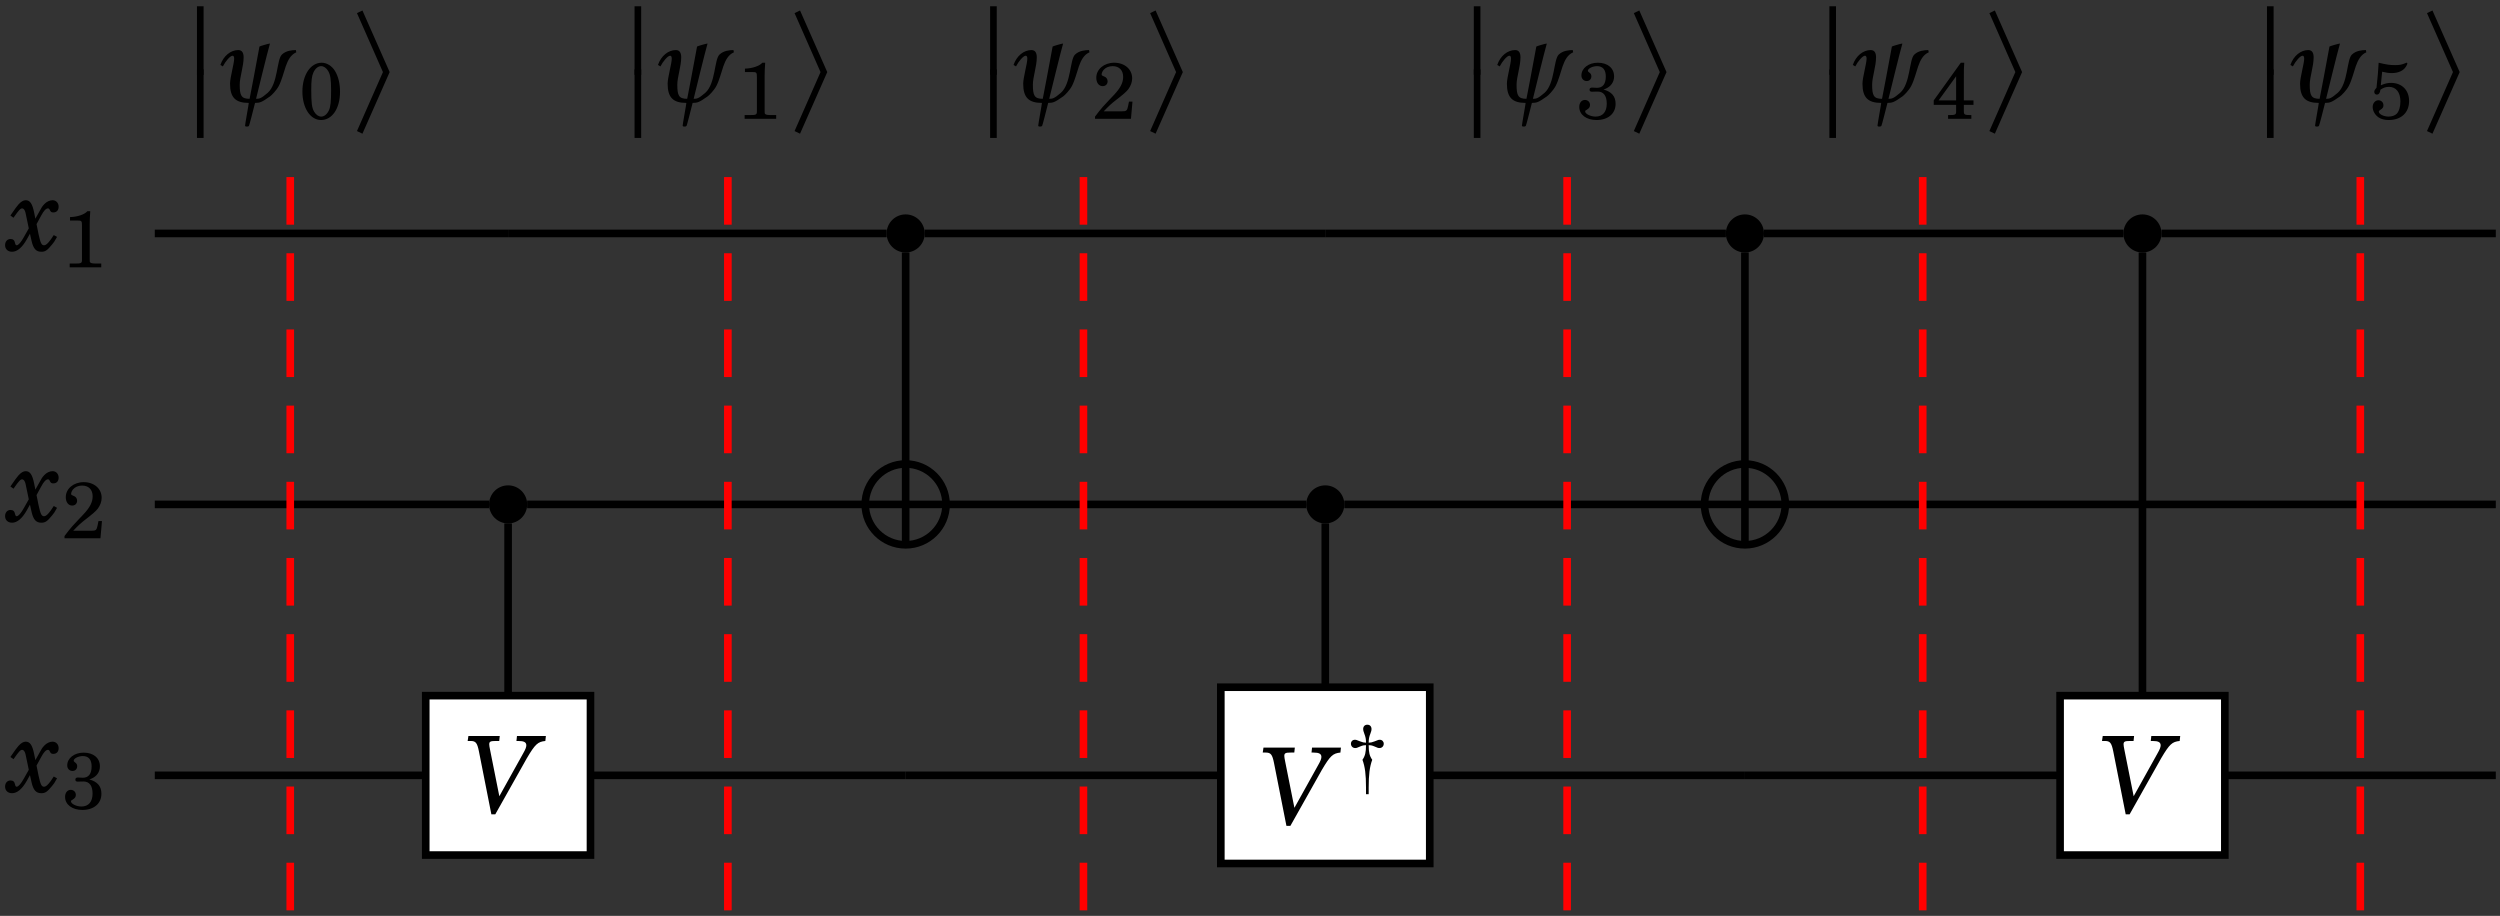 <?xml version="1.0" encoding="UTF-8" standalone="no"?>
<!DOCTYPE svg PUBLIC "-//W3C//DTD SVG 1.1//EN" "http://www.w3.org/Graphics/SVG/1.1/DTD/svg11.dtd">
<svg xmlns="http://www.w3.org/2000/svg" xmlns:xlink="http://www.w3.org/1999/xlink" version="1.1" width="303pt" height="111pt" viewBox="0 0 303 111">
<rect x="0" y="0" width="303" height="111" fill="#333333" stroke="none"/>
<g enable-background="new">
<clipPath id="cp0">
<path transform="matrix(1,0,0,-1,-202,795)" d="M 0 0 L 709 0 L 709 1001 L 0 1001 Z "/>
</clipPath>
<g clip-path="url(#cp0)">
<path transform="matrix(.1,0,0,-.1,-202,795)" d="M 3140.74 7667.06 C 3140.74 7679.81 3130.4 7690.15 3117.65 7690.15 C 3104.91 7690.15 3094.57 7679.81 3094.57 7667.06 C 3094.57 7654.32 3104.91 7643.98 3117.65 7643.98 C 3130.4 7643.98 3140.74 7654.32 3140.74 7667.06 Z M 3117.65 7667.06 "/>
<path transform="matrix(.1,0,0,-.1,-202,795)" d="M 4157.92 7667.06 C 4157.92 7679.81 4147.59 7690.15 4134.84 7690.15 C 4122.09 7690.15 4111.75 7679.81 4111.75 7667.06 C 4111.75 7654.32 4122.09 7643.98 4134.84 7643.98 C 4147.59 7643.98 4157.92 7654.32 4157.92 7667.06 Z M 4134.84 7667.06 "/>
<path transform="matrix(.1,0,0,-.1,-202,795)" d="M 4639.74 7667.06 C 4639.74 7679.81 4629.41 7690.15 4616.66 7690.15 C 4603.91 7690.15 4593.57 7679.81 4593.57 7667.06 C 4593.57 7654.32 4603.91 7643.98 4616.66 7643.98 C 4629.41 7643.98 4639.74 7654.32 4639.74 7667.06 Z M 4616.66 7667.06 "/>
<path transform="matrix(.1,0,0,-.1,-202,795)" d="M 2658.92 7338.66 C 2658.92 7351.41 2648.58 7361.75 2635.84 7361.75 C 2623.09 7361.75 2612.75 7351.41 2612.75 7338.66 C 2612.75 7325.91 2623.09 7315.58 2635.84 7315.58 C 2648.58 7315.58 2658.92 7325.91 2658.92 7338.66 Z M 2635.84 7338.66 "/>
<clipPath id="cp1">
<path transform="matrix(.1,0,0,-.1,-202,795)" d="M 3166.63 7338.66 C 3166.63 7365.71 3144.7 7387.64 3117.65 7387.64 C 3090.61 7387.64 3068.68 7365.71 3068.68 7338.66 C 3068.68 7311.62 3090.61 7289.7 3117.65 7289.7 C 3144.7 7289.7 3166.63 7311.62 3166.63 7338.66 Z M 3117.65 7338.66 "/>
</clipPath>
<g clip-path="url(#cp1)">
<path transform="matrix(.1,0,0,-.1,-202,795)" stroke-width="9.233" stroke-linecap="butt" stroke-miterlimit="10" stroke-linejoin="miter" fill="none" stroke="#000000" d="M 3117.65 7387.64 L 3117.65 7289.7 M 3068.68 7338.66 L 3166.63 7338.66 "/>
</g>
<path transform="matrix(.1,0,0,-.1,-202,795)" stroke-width="9.233" stroke-linecap="butt" stroke-miterlimit="10" stroke-linejoin="miter" fill="none" stroke="#000000" d="M 3166.63 7338.66 C 3166.63 7365.71 3144.7 7387.64 3117.65 7387.64 C 3090.61 7387.64 3068.68 7365.71 3068.68 7338.66 C 3068.68 7311.62 3090.61 7289.7 3117.65 7289.7 C 3144.7 7289.7 3166.63 7311.62 3166.63 7338.66 Z M 3117.65 7338.66 "/>
<path transform="matrix(.1,0,0,-.1,-202,795)" d="M 3649.33 7338.66 C 3649.33 7351.41 3638.99 7361.75 3626.25 7361.75 C 3613.5 7361.75 3603.16 7351.41 3603.16 7338.66 C 3603.16 7325.91 3613.5 7315.58 3626.25 7315.58 C 3638.99 7315.58 3649.33 7325.91 3649.33 7338.66 Z M 3626.25 7338.66 "/>
<clipPath id="cp2">
<path transform="matrix(.1,0,0,-.1,-202,795)" d="M 4183.81 7338.66 C 4183.81 7365.71 4161.88 7387.64 4134.84 7387.64 C 4107.79 7387.64 4085.87 7365.71 4085.87 7338.66 C 4085.87 7311.62 4107.79 7289.7 4134.84 7289.7 C 4161.88 7289.7 4183.81 7311.62 4183.81 7338.66 Z M 4134.84 7338.66 "/>
</clipPath>
<g clip-path="url(#cp2)">
<path transform="matrix(.1,0,0,-.1,-202,795)" stroke-width="9.233" stroke-linecap="butt" stroke-miterlimit="10" stroke-linejoin="miter" fill="none" stroke="#000000" d="M 4134.84 7387.64 L 4134.84 7289.7 M 4085.87 7338.66 L 4183.81 7338.66 "/>
</g>
<path transform="matrix(.1,0,0,-.1,-202,795)" stroke-width="9.233" stroke-linecap="butt" stroke-miterlimit="10" stroke-linejoin="miter" fill="none" stroke="#000000" d="M 4183.81 7338.66 C 4183.81 7365.71 4161.88 7387.64 4134.84 7387.64 C 4107.79 7387.64 4085.87 7365.71 4085.87 7338.66 C 4085.87 7311.62 4107.79 7289.7 4134.84 7289.7 C 4161.88 7289.7 4183.81 7311.62 4183.81 7338.66 Z M 4134.84 7338.66 "/>
<path transform="matrix(.1,0,0,-.1,-202,795)" stroke-width="9.233" stroke-linecap="butt" stroke-miterlimit="10" stroke-linejoin="miter" fill="none" stroke="#000000" d="M 2635.82 7667.07 L 2207.59 7667.07 "/>
<path transform="matrix(.1,0,0,-.1,-202,795)" stroke-width="9.233" stroke-linecap="butt" stroke-miterlimit="10" stroke-linejoin="miter" fill="none" stroke="#000000" d="M 3094.56 7667.07 L 2635.82 7667.07 "/>
<path transform="matrix(.1,0,0,-.1,-202,795)" stroke-width="9.233" stroke-linecap="butt" stroke-miterlimit="10" stroke-linejoin="miter" fill="none" stroke="#000000" d="M 3117.65 7643.98 L 3117.65 7387.64 "/>
<path transform="matrix(.1,0,0,-.1,-202,795)" stroke-width="9.233" stroke-linecap="butt" stroke-miterlimit="10" stroke-linejoin="miter" fill="none" stroke="#000000" d="M 3626.25 7667.07 L 3140.73 7667.07 "/>
<path transform="matrix(.1,0,0,-.1,-202,795)" stroke-width="9.233" stroke-linecap="butt" stroke-miterlimit="10" stroke-linejoin="miter" fill="none" stroke="#000000" d="M 4111.76 7667.07 L 3626.25 7667.07 "/>
<path transform="matrix(.1,0,0,-.1,-202,795)" stroke-width="9.233" stroke-linecap="butt" stroke-miterlimit="10" stroke-linejoin="miter" fill="none" stroke="#000000" d="M 4134.84 7643.98 L 4134.84 7387.64 "/>
<path transform="matrix(.1,0,0,-.1,-202,795)" stroke-width="9.233" stroke-linecap="butt" stroke-miterlimit="10" stroke-linejoin="miter" fill="none" stroke="#000000" d="M 4593.58 7667.07 L 4157.93 7667.07 "/>
<path transform="matrix(.1,0,0,-.1,-202,795)" stroke-width="9.233" stroke-linecap="butt" stroke-miterlimit="10" stroke-linejoin="miter" fill="none" stroke="#000000" d="M 4616.66 7643.98 L 4616.66 7103.05 "/>
<path transform="matrix(.1,0,0,-.1,-202,795)" stroke-width="9.233" stroke-linecap="butt" stroke-miterlimit="10" stroke-linejoin="miter" fill="none" stroke="#000000" d="M 5044.9 7667.07 L 4639.75 7667.07 "/>
<path transform="matrix(.1,0,0,-.1,-202,795)" stroke-width="9.233" stroke-linecap="butt" stroke-miterlimit="10" stroke-linejoin="miter" fill="none" stroke="#000000" d="M 2612.74 7338.67 L 2207.59 7338.67 "/>
<path transform="matrix(.1,0,0,-.1,-202,795)" stroke-width="9.233" stroke-linecap="butt" stroke-miterlimit="10" stroke-linejoin="miter" fill="none" stroke="#000000" d="M 2635.82 7315.59 L 2635.82 7103.05 "/>
<path transform="matrix(.1,0,0,-.1,-202,795)" stroke-width="9.233" stroke-linecap="butt" stroke-miterlimit="10" stroke-linejoin="miter" fill="none" stroke="#000000" d="M 3068.68 7338.67 L 2658.91 7338.67 "/>
<path transform="matrix(.1,0,0,-.1,-202,795)" stroke-width="9.233" stroke-linecap="butt" stroke-miterlimit="10" stroke-linejoin="miter" fill="none" stroke="#000000" d="M 3603.16 7338.67 L 3166.62 7338.67 "/>
<path transform="matrix(.1,0,0,-.1,-202,795)" stroke-width="9.233" stroke-linecap="butt" stroke-miterlimit="10" stroke-linejoin="miter" fill="none" stroke="#000000" d="M 3626.25 7315.59 L 3626.25 7117.09 "/>
<path transform="matrix(.1,0,0,-.1,-202,795)" stroke-width="9.233" stroke-linecap="butt" stroke-miterlimit="10" stroke-linejoin="miter" fill="none" stroke="#000000" d="M 4085.87 7338.67 L 3649.33 7338.67 "/>
<path transform="matrix(.1,0,0,-.1,-202,795)" stroke-width="9.233" stroke-linecap="butt" stroke-miterlimit="10" stroke-linejoin="miter" fill="none" stroke="#000000" d="M 4616.66 7338.67 L 4183.82 7338.67 "/>
<path transform="matrix(.1,0,0,-.1,-202,795)" stroke-width="9.233" stroke-linecap="butt" stroke-miterlimit="10" stroke-linejoin="miter" fill="none" stroke="#000000" d="M 5044.9 7338.67 L 4616.66 7338.67 "/>
<path transform="matrix(.1,0,0,-.1,-202,795)" stroke-width="9.233" stroke-linecap="butt" stroke-miterlimit="10" stroke-linejoin="miter" fill="none" stroke="#000000" d="M 2535.99 7010.28 L 2207.59 7010.28 "/>
<path transform="matrix(.1,0,0,-.1,-202,795)" stroke-width="9.233" stroke-linecap="butt" stroke-miterlimit="10" stroke-linejoin="miter" fill="none" stroke="#000000" d="M 3117.65 7010.28 L 2735.66 7010.28 "/>
<path transform="matrix(.1,0,0,-.1,-202,795)" stroke-width="9.233" stroke-linecap="butt" stroke-miterlimit="10" stroke-linejoin="miter" fill="none" stroke="#000000" d="M 3499.63 7010.28 L 3117.65 7010.28 "/>
<path transform="matrix(.1,0,0,-.1,-202,795)" stroke-width="9.233" stroke-linecap="butt" stroke-miterlimit="10" stroke-linejoin="miter" fill="none" stroke="#000000" d="M 4134.84 7010.28 L 3752.86 7010.28 "/>
<path transform="matrix(.1,0,0,-.1,-202,795)" stroke-width="9.233" stroke-linecap="butt" stroke-miterlimit="10" stroke-linejoin="miter" fill="none" stroke="#000000" d="M 4516.83 7010.28 L 4134.84 7010.28 "/>
<path transform="matrix(.1,0,0,-.1,-202,795)" stroke-width="9.233" stroke-linecap="butt" stroke-miterlimit="10" stroke-linejoin="miter" fill="none" stroke="#000000" d="M 5044.9 7010.28 L 4716.5 7010.28 "/>
<symbol id="font_3_1">
<path d="M .234 .17 L .249 .103 C .266 .028 .292 0 .341 0 C .378 0 .396 .012 .442 .068 C .46 .089 .463 .094 .489 .14 L .458 .157 C .448 .141 .445 .136 .43 .115 C .401 .076 .384 .061 .366 .061 C .343 .061 .333 .083 .315 .165 L .296 .26 L .34 .341 C .364 .386 .385 .408 .403 .408 C .411 .408 .416 .404 .42 .395 C .429 .375 .436 .37 .454 .37 C .485 .37 .504 .391 .504 .424 C .504 .459 .48 .485 .447 .485 C .42 .485 .39 .471 .369 .448 C .349 .426 .348 .426 .314 .363 L .285 .311 L .274 .366 C .257 .452 .235 .485 .194 .485 C .172 .485 .15 .472 .125 .444 C .109 .426 .095 .406 .05 .341 L .079 .32 C .13 .393 .144 .408 .161 .408 C .168 .408 .178 .401 .182 .393 C .191 .377 .191 .377 .211 .278 L .223 .22 L .178 .14 C .15 .089 .125 .061 .109 .061 C .102 .061 .096 .068 .094 .081 C .089 .108 .076 .12 .051 .12 C .021 .12 0 .096 0 .062 C 0 .025 .026 0 .066 0 C .114 0 .161 .04 .204 .116 L .234 .17 Z "/>
</symbol>
<use xlink:href="#font_3_1" transform="matrix(12.88,0,0,-12.88,.616,30.513)"/>
<symbol id="font_4_3">
<path d="M .222 .704 C .188 .663 .096 .632 .004 .63 L .004 .587 L .092 .587 C .15 .587 .154 .583 .154 .524 L .154 .123 L .154 .094 C .154 .052 .145 .047 .065 .047 L 0 .047 L 0 0 L .396 0 L .396 .047 L .341 .047 C .288 .047 .266 .051 .258 .061 C .251 .068 .251 .068 .251 .123 L .251 .536 C .251 .585 .253 .633 .258 .704 L .222 .704 Z "/>
</symbol>
<use xlink:href="#font_4_3" transform="matrix(9.66,0,0,-9.66,8.447,32.397)"/>
<use xlink:href="#font_3_1" transform="matrix(12.88,0,0,-12.88,.616,63.352)"/>
<symbol id="font_4_4">
<path d="M .47 .216 L .426 .216 L .416 .165 C .403 .101 .395 .094 .333 .094 L .109 .094 C .178 .166 .201 .187 .265 .237 C .356 .307 .395 .342 .418 .372 C .45 .416 .466 .461 .466 .509 C .466 .622 .371 .704 .241 .704 C .114 .704 .016 .622 .016 .516 C .016 .453 .048 .41 .096 .41 C .133 .41 .158 .435 .158 .471 C .158 .496 .144 .519 .122 .528 C .085 .544 .083 .545 .083 .558 C .083 .573 .093 .596 .107 .613 C .132 .643 .174 .661 .221 .661 C .303 .661 .353 .61 .353 .526 C .353 .452 .318 .385 .235 .297 L .176 .235 C .141 .198 .115 .17 .098 .151 C .062 .109 .044 .086 0 .028 L 0 0 L .451 0 L .47 .216 Z "/>
</symbol>
<use xlink:href="#font_4_4" transform="matrix(9.66,0,0,-9.66,7.819,65.236)"/>
<use xlink:href="#font_3_1" transform="matrix(12.88,0,0,-12.88,.616,96.136)"/>
<symbol id="font_4_5">
<path d="M .304 .383 C .318 .388 .32 .388 .327 .391 C .397 .42 .437 .476 .437 .547 C .437 .651 .357 .719 .233 .719 C .116 .719 .027 .65 .027 .559 C .027 .518 .055 .489 .093 .489 C .128 .489 .152 .513 .152 .549 C .152 .57 .144 .584 .121 .6 C .111 .607 .108 .612 .108 .618 C .108 .646 .167 .676 .223 .676 C .295 .676 .333 .631 .333 .546 C .333 .453 .295 .404 .223 .404 C .214 .404 .198 .405 .183 .406 C .175 .407 .167 .407 .161 .407 C .14 .407 .129 .398 .129 .38 C .129 .363 .14 .355 .16 .355 C .163 .355 .171 .355 .184 .356 C .222 .357 .223 .357 .231 .357 C .305 .357 .345 .304 .345 .205 C .345 .102 .294 .043 .205 .043 C .142 .043 .074 .077 .074 .108 C .074 .117 .076 .119 .096 .13 C .124 .147 .135 .164 .135 .189 C .135 .225 .108 .252 .071 .252 C .029 .252 0 .216 0 .164 C 0 .067 .089 0 .217 0 C .361 0 .456 .08 .456 .203 C .456 .297 .407 .354 .304 .383 Z "/>
</symbol>
<use xlink:href="#font_4_5" transform="matrix(9.66,0,0,-9.66,7.887,98.165)"/>
<path transform="matrix(.1,0,0,-.1,-202,795)" d="M 2535.99 6913.67 L 2735.666 6913.67 L 2735.666 7106.877 L 2535.99 7106.877 Z " fill="#ffffff"/>
<path transform="matrix(.1,0,0,-.1,-202,795)" stroke-width="9.233" stroke-linecap="butt" stroke-miterlimit="10" stroke-linejoin="miter" fill="none" stroke="#000000" d="M 2535.99 6913.67 L 2735.666 6913.67 L 2735.666 7106.877 L 2535.99 7106.877 Z "/>
<symbol id="font_3_2">
<path d="M .298 .17 L .211 .606 C .206 .629 .203 .649 .203 .658 C .203 .684 .214 .69 .263 .69 L .297 .69 L .302 .737 L .007 .737 L 0 .69 L .028 .69 C .076 .69 .09 .672 .106 .592 L .223 0 L .26 0 L .557 .528 C .635 .66 .66 .683 .731 .69 L .736 .737 L .464 .737 L .459 .69 L .477 .69 C .53 .69 .552 .678 .552 .649 C .552 .632 .544 .611 .521 .571 L .298 .17 Z "/>
</symbol>
<use xlink:href="#font_3_2" transform="matrix(12.88,0,0,-12.88,56.681,98.694)"/>
<path transform="matrix(.1,0,0,-.1,-202,795)" d="M 3499.63 6903.46 L 3752.857 6903.46 L 3752.857 7117.089 L 3499.63 7117.089 Z " fill="#ffffff"/>
<path transform="matrix(.1,0,0,-.1,-202,795)" stroke-width="9.233" stroke-linecap="butt" stroke-miterlimit="10" stroke-linejoin="miter" fill="none" stroke="#000000" d="M 3499.63 6903.46 L 3752.857 6903.46 L 3752.857 7117.089 L 3499.63 7117.089 Z "/>
<use xlink:href="#font_3_2" transform="matrix(12.88,0,0,-12.88,153.044,100.098)"/>
<symbol id="font_4_1">
<path d="M .191 0 L .225 0 L .225 .084 C .225 .248 .237 .346 .27 .436 C .236 .485 .225 .529 .225 .621 C .255 .621 .268 .618 .299 .605 C .339 .587 .346 .585 .362 .585 C .393 .585 .416 .608 .416 .64 C .416 .668 .395 .69 .366 .69 C .351 .69 .348 .689 .298 .669 C .266 .657 .254 .654 .225 .653 C .225 .695 .23 .727 .247 .769 C .259 .801 .261 .81 .261 .825 C .261 .859 .241 .881 .208 .881 C .175 .881 .155 .859 .155 .825 C .155 .81 .158 .8 .169 .769 C .186 .726 .191 .697 .191 .653 C .162 .654 .15 .657 .118 .669 C .068 .689 .065 .69 .05 .69 C .021 .69 0 .669 0 .64 C 0 .608 .023 .585 .054 .585 C .07 .585 .077 .587 .117 .605 C .148 .618 .161 .621 .191 .621 C .191 .531 .18 .485 .146 .436 C .179 .346 .191 .249 .191 .084 L .191 0 Z "/>
</symbol>
<use xlink:href="#font_4_1" transform="matrix(9.557,0,0,-9.557,163.734,96.254)"/>
<path transform="matrix(.1,0,0,-.1,-202,795)" d="M 4516.83 6913.67 L 4716.502 6913.67 L 4716.502 7106.877 L 4516.83 7106.877 Z " fill="#ffffff"/>
<path transform="matrix(.1,0,0,-.1,-202,795)" stroke-width="9.233" stroke-linecap="butt" stroke-miterlimit="10" stroke-linejoin="miter" fill="none" stroke="#000000" d="M 4516.83 6913.67 L 4716.502 6913.67 L 4716.502 7106.877 L 4516.83 7106.877 Z "/>
<use xlink:href="#font_3_2" transform="matrix(12.88,0,0,-12.88,254.762,98.694)"/>
<path transform="matrix(.1,0,0,-.1,-202,795)" stroke-width="9.233" stroke-linecap="butt" stroke-dasharray="57.709,34.626" stroke-miterlimit="10" stroke-linejoin="miter" fill="none" stroke="#ff0000" d="M 2371.79 7735.39 L 2371.79 6823.6 "/>
<symbol id="font_5_2">
<path d="M .063 0 L .063 .652 L 0 .652 L 0 0 L .063 0 Z "/>
</symbol>
<use xlink:href="#font_5_2" transform="matrix(12.742,0,0,-12.742,23.871,9.07)"/>
<use xlink:href="#font_5_2" transform="matrix(12.742,0,0,-12.742,23.871,16.714)"/>
<symbol id="font_6_1">
<path d="M .024 .585 C .05 .636 .096 .689 .118 .689 C .129 .689 .134 .679 .134 .66 C .134 .613 .094 .477 .094 .417 C .094 .284 .146 .23 .276 .23 C .278 .23 .24 .023 .24 .009 C .243 .001 .245 0 .257 0 C .27 0 .272 .001 .278 .007 C .282 .012 .318 .156 .337 .23 C .385 .231 .4 .235 .482 .293 C .496 .302 .545 .351 .568 .395 C .629 .513 .63 .675 .738 .722 L .738 .723 C .738 .728 .734 .744 .734 .744 C .694 .743 .639 .739 .598 .7 C .547 .652 .561 .417 .46 .328 C .395 .272 .379 .27 .347 .27 C .347 .27 .46 .734 .482 .807 L .479 .807 C .469 .807 .38 .781 .38 .778 C .36 .663 .284 .268 .284 .27 C .203 .27 .188 .302 .188 .408 C .188 .482 .226 .585 .226 .673 C .226 .712 .214 .744 .174 .744 C .101 .744 .03 .688 0 .599 L .024 .585 Z "/>
</symbol>
<use xlink:href="#font_6_1" transform="matrix(12.465,0,0,-12.465,26.71,15.341)"/>
<symbol id="font_4_2">
<path d="M .242 .719 C .102 .719 0 .566 0 .357 C 0 .151 .099 0 .234 0 C .374 0 .472 .146 .472 .354 C .472 .46 .45 .548 .408 .617 C .369 .68 .305 .719 .242 .719 M .235 .676 C .268 .676 .3 .654 .324 .614 C .351 .568 .36 .509 .36 .372 C .36 .232 .353 .166 .333 .122 C .31 .073 .274 .043 .236 .043 C .203 .043 .171 .065 .147 .105 C .119 .152 .111 .215 .111 .378 C .111 .494 .118 .553 .138 .596 C .161 .647 .197 .676 .235 .676 Z "/>
</symbol>
<use xlink:href="#font_4_2" transform="matrix(9.66,0,0,-9.66,36.651,14.547)"/>
<symbol id="font_5_1">
<path d="M .247 .586 L 0 .025 L .052 0 L .311 .586 L .052 1.172 L 0 1.147 L .247 .586 Z "/>
</symbol>
<use xlink:href="#font_5_1" transform="matrix(12.742,0,0,-12.742,43.264,16.204)"/>
<path transform="matrix(.1,0,0,-.1,-202,795)" stroke-width="9.233" stroke-linecap="butt" stroke-dasharray="57.709,34.626" stroke-miterlimit="10" stroke-linejoin="miter" fill="none" stroke="#ff0000" d="M 2902.17 7735.39 L 2902.17 6823.6 "/>
<use xlink:href="#font_5_2" transform="matrix(12.742,0,0,-12.742,76.908,9.07)"/>
<use xlink:href="#font_5_2" transform="matrix(12.742,0,0,-12.742,76.908,16.714)"/>
<use xlink:href="#font_6_1" transform="matrix(12.465,0,0,-12.465,79.746,15.341)"/>
<use xlink:href="#font_4_3" transform="matrix(9.66,0,0,-9.66,90.248,14.402)"/>
<use xlink:href="#font_5_1" transform="matrix(12.742,0,0,-12.742,96.301,16.204)"/>
<path transform="matrix(.1,0,0,-.1,-202,795)" stroke-width="9.233" stroke-linecap="butt" stroke-dasharray="57.709,34.626" stroke-miterlimit="10" stroke-linejoin="miter" fill="none" stroke="#ff0000" d="M 3333.13 7735.39 L 3333.13 6823.6 "/>
<use xlink:href="#font_5_2" transform="matrix(12.742,0,0,-12.742,120.003,9.068)"/>
<use xlink:href="#font_5_2" transform="matrix(12.742,0,0,-12.742,120.003,16.715)"/>
<use xlink:href="#font_6_1" transform="matrix(12.465,0,0,-12.465,122.841,15.341)"/>
<use xlink:href="#font_4_4" transform="matrix(9.66,0,0,-9.66,132.716,14.402)"/>
<use xlink:href="#font_5_1" transform="matrix(12.742,0,0,-12.742,139.396,16.204)"/>
<path transform="matrix(.1,0,0,-.1,-202,795)" stroke-width="9.233" stroke-linecap="butt" stroke-dasharray="57.709,34.626" stroke-miterlimit="10" stroke-linejoin="miter" fill="none" stroke="#ff0000" d="M 3919.37 7735.39 L 3919.37 6823.6 "/>
<use xlink:href="#font_5_2" transform="matrix(12.742,0,0,-12.742,178.626,9.068)"/>
<use xlink:href="#font_5_2" transform="matrix(12.742,0,0,-12.742,178.626,16.715)"/>
<use xlink:href="#font_6_1" transform="matrix(12.465,0,0,-12.465,181.465,15.341)"/>
<use xlink:href="#font_4_5" transform="matrix(9.66,0,0,-9.66,191.406,14.547)"/>
<use xlink:href="#font_5_1" transform="matrix(12.742,0,0,-12.742,198.019,16.204)"/>
<path transform="matrix(.1,0,0,-.1,-202,795)" stroke-width="9.233" stroke-linecap="butt" stroke-dasharray="57.709,34.626" stroke-miterlimit="10" stroke-linejoin="miter" fill="none" stroke="#ff0000" d="M 4350.32 7735.39 L 4350.32 6823.6 "/>
<use xlink:href="#font_5_2" transform="matrix(12.742,0,0,-12.742,221.721,9.068)"/>
<use xlink:href="#font_5_2" transform="matrix(12.742,0,0,-12.742,221.721,16.715)"/>
<use xlink:href="#font_6_1" transform="matrix(12.465,0,0,-12.465,224.56,15.341)"/>
<symbol id="font_4_6">
<path d="M .34 .704 L 0 .231 L 0 .175 L .281 .175 L .281 .123 L .281 .094 C .281 .052 .272 .047 .191 .047 L .18 .047 L .18 0 L .472 0 L .472 .047 L .468 .047 C .387 .047 .378 .052 .378 .094 L .378 .123 L .378 .175 L .499 .175 L .499 .231 L .378 .231 L .378 .504 C .378 .629 .378 .629 .383 .704 L .34 .704 M .281 .231 L .061 .231 L .281 .534 L .281 .231 Z "/>
</symbol>
<use xlink:href="#font_4_6" transform="matrix(9.66,0,0,-9.66,234.367,14.402)"/>
<use xlink:href="#font_5_1" transform="matrix(12.742,0,0,-12.742,241.114,16.204)"/>
<path transform="matrix(.1,0,0,-.1,-202,795)" stroke-width="9.233" stroke-linecap="butt" stroke-dasharray="57.709,34.626" stroke-miterlimit="10" stroke-linejoin="miter" fill="none" stroke="#ff0000" d="M 4880.7 7735.39 L 4880.7 6823.6 "/>
<use xlink:href="#font_5_2" transform="matrix(12.742,0,0,-12.742,274.758,9.068)"/>
<use xlink:href="#font_5_2" transform="matrix(12.742,0,0,-12.742,274.758,16.715)"/>
<use xlink:href="#font_6_1" transform="matrix(12.465,0,0,-12.465,277.596,15.341)"/>
<symbol id="font_4_7">
<path d="M .119 .606 C .173 .593 .201 .589 .24 .589 C .325 .589 .387 .619 .42 .674 C .431 .693 .435 .702 .435 .71 C .435 .716 .432 .719 .427 .719 C .424 .719 .419 .718 .414 .715 C .365 .694 .338 .689 .281 .689 C .217 .689 .18 .694 .075 .719 C .071 .635 .062 .528 .048 .404 C .027 .382 .02 .369 .02 .353 C .02 .333 .033 .319 .052 .319 C .077 .319 .093 .34 .097 .38 C .132 .405 .165 .416 .205 .416 C .294 .416 .348 .347 .348 .233 C .348 .166 .331 .109 .301 .078 C .281 .057 .24 .043 .199 .043 C .139 .043 .077 .074 .077 .105 C .077 .112 .083 .12 .095 .127 C .126 .146 .135 .159 .135 .186 C .135 .221 .108 .248 .072 .248 C .032 .248 0 .211 0 .164 C 0 .114 .029 .064 .074 .033 C .108 .011 .149 0 .201 0 C .358 0 .457 .092 .457 .239 C .457 .375 .366 .466 .231 .466 C .189 .466 .157 .459 .102 .436 L .119 .606 Z "/>
</symbol>
<use xlink:href="#font_4_7" transform="matrix(9.66,0,0,-9.66,287.568,14.547)"/>
<use xlink:href="#font_5_1" transform="matrix(12.742,0,0,-12.742,294.151,16.204)"/>
</g>
</g>
</svg>

